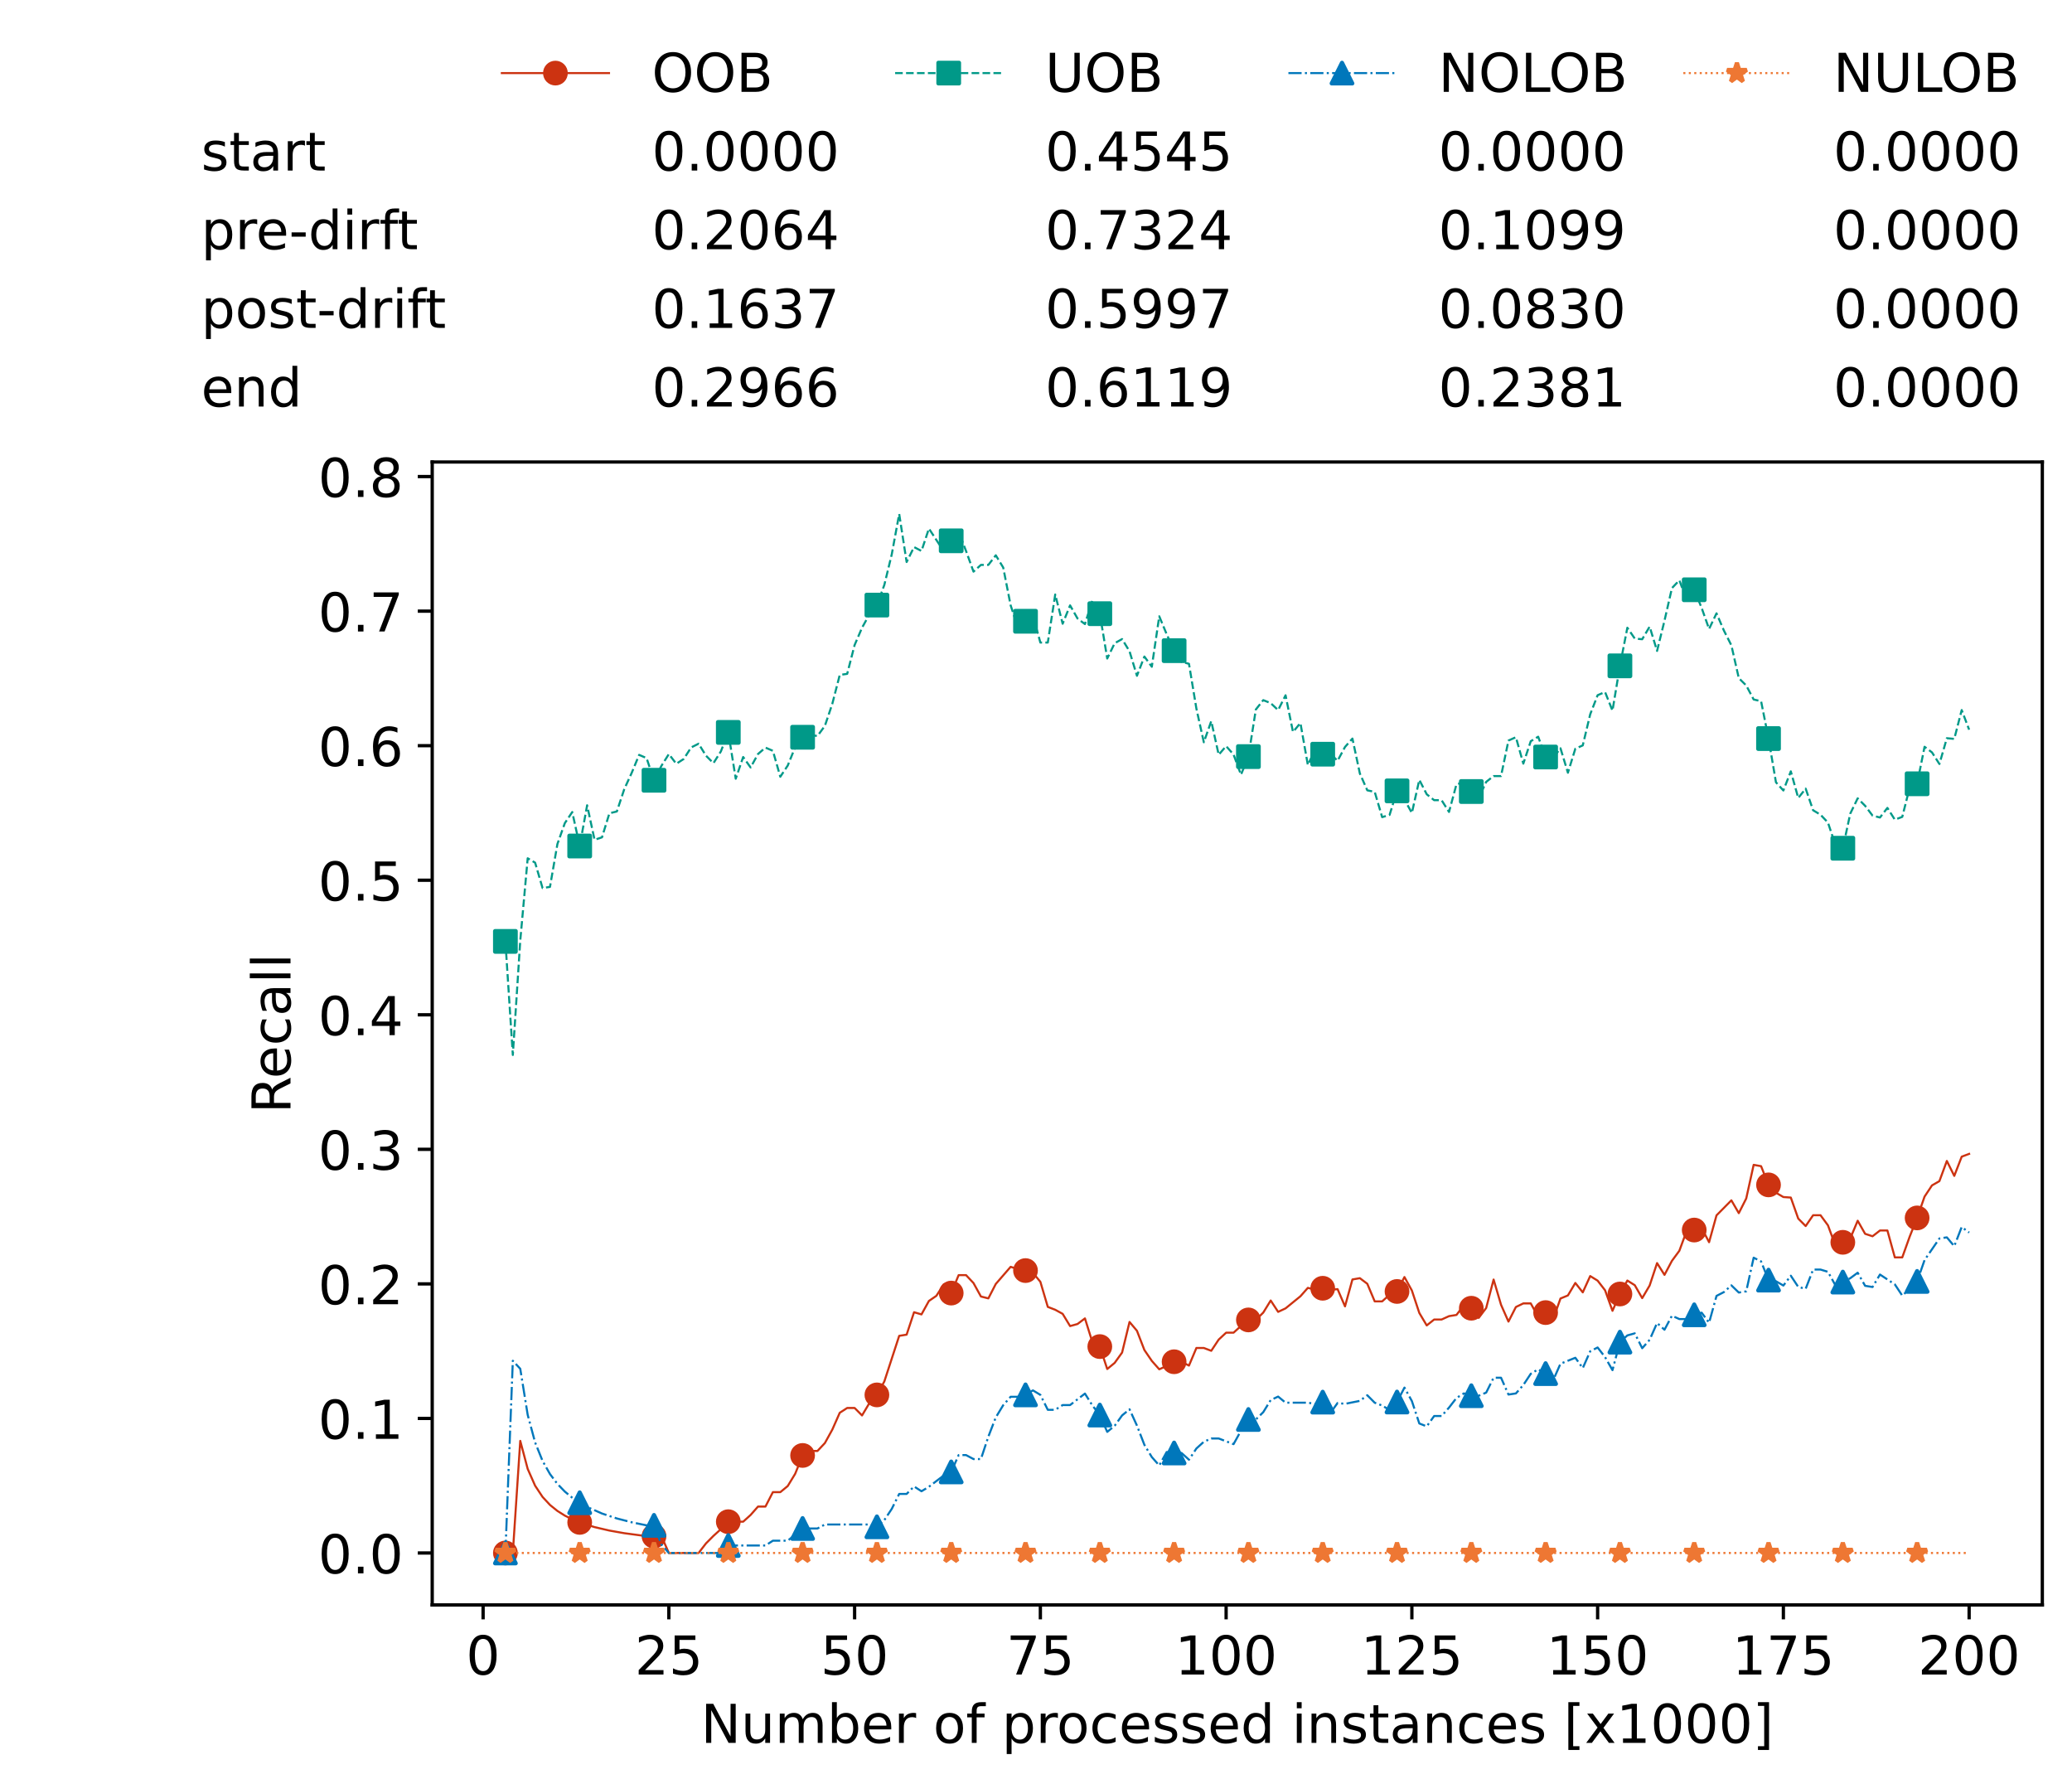 <?xml version="1.0" encoding="utf-8" standalone="no"?>
<!DOCTYPE svg PUBLIC "-//W3C//DTD SVG 1.1//EN"
  "http://www.w3.org/Graphics/SVG/1.1/DTD/svg11.dtd">
<!-- Created with matplotlib (https://matplotlib.org/) -->
<svg height="432.615pt" version="1.1" viewBox="0 0 502.65 432.615" width="502.65pt" xmlns="http://www.w3.org/2000/svg" xmlns:xlink="http://www.w3.org/1999/xlink">
 <defs>
  <style type="text/css">*{stroke-linecap:butt;stroke-linejoin:round;}</style>
 </defs>
 <g id="figure_1">
  <g id="patch_1">
   <path d="M 0 432.615 
L 502.65 432.615 
L 502.65 0 
L 0 0 
z
" style="fill:#ffffff;"/>
  </g>
  <g id="axes_1">
   <g id="patch_2">
    <path d="M 104.85 389.252 
L 495.45 389.252 
L 495.45 112.052 
L 104.85 112.052 
z
" style="fill:#ffffff;"/>
   </g>
   <g id="matplotlib.axis_1">
    <g id="xtick_1">
     <g id="line2d_1">
      <defs>
       <path d="M 0 0 
L 0 3.5 
" id="mde8dbf7850" style="stroke:#000000;stroke-width:0.8;"/>
      </defs>
      <g>
       <use style="stroke:#000000;stroke-width:0.8;" x="117.197" xlink:href="#mde8dbf7850" y="389.252"/>
      </g>
     </g>
     <g id="text_1">
      <!-- 0 -->
      <g transform="translate(113.061 406.13)scale(0.13 -0.13)">
       <defs>
        <path d="M 31.781 66.406 
Q 24.172 66.406 20.328 58.906 
Q 16.5 51.422 16.5 36.375 
Q 16.5 21.391 20.328 13.891 
Q 24.172 6.391 31.781 6.391 
Q 39.453 6.391 43.281 13.891 
Q 47.125 21.391 47.125 36.375 
Q 47.125 51.422 43.281 58.906 
Q 39.453 66.406 31.781 66.406 
z
M 31.781 74.219 
Q 44.047 74.219 50.516 64.516 
Q 56.984 54.828 56.984 36.375 
Q 56.984 17.969 50.516 8.266 
Q 44.047 -1.422 31.781 -1.422 
Q 19.531 -1.422 13.062 8.266 
Q 6.594 17.969 6.594 36.375 
Q 6.594 54.828 13.062 64.516 
Q 19.531 74.219 31.781 74.219 
z
" id="DejaVuSans-48"/>
       </defs>
       <use xlink:href="#DejaVuSans-48"/>
      </g>
     </g>
    </g>
    <g id="xtick_2">
     <g id="line2d_2">
      <g>
       <use style="stroke:#000000;stroke-width:0.8;" x="162.259" xlink:href="#mde8dbf7850" y="389.252"/>
      </g>
     </g>
     <g id="text_2">
      <!-- 25 -->
      <g transform="translate(153.988 406.13)scale(0.13 -0.13)">
       <defs>
        <path d="M 19.188 8.297 
L 53.609 8.297 
L 53.609 0 
L 7.328 0 
L 7.328 8.297 
Q 12.938 14.109 22.625 23.891 
Q 32.328 33.688 34.812 36.531 
Q 39.547 41.844 41.422 45.531 
Q 43.312 49.219 43.312 52.781 
Q 43.312 58.594 39.234 62.25 
Q 35.156 65.922 28.609 65.922 
Q 23.969 65.922 18.812 64.312 
Q 13.672 62.703 7.812 59.422 
L 7.812 69.391 
Q 13.766 71.781 18.938 73 
Q 24.125 74.219 28.422 74.219 
Q 39.75 74.219 46.484 68.547 
Q 53.219 62.891 53.219 53.422 
Q 53.219 48.922 51.531 44.891 
Q 49.859 40.875 45.406 35.406 
Q 44.188 33.984 37.641 27.219 
Q 31.109 20.453 19.188 8.297 
z
" id="DejaVuSans-50"/>
        <path d="M 10.797 72.906 
L 49.516 72.906 
L 49.516 64.594 
L 19.828 64.594 
L 19.828 46.734 
Q 21.969 47.469 24.109 47.828 
Q 26.266 48.188 28.422 48.188 
Q 40.625 48.188 47.75 41.5 
Q 54.891 34.812 54.891 23.391 
Q 54.891 11.625 47.562 5.094 
Q 40.234 -1.422 26.906 -1.422 
Q 22.312 -1.422 17.547 -0.641 
Q 12.797 0.141 7.719 1.703 
L 7.719 11.625 
Q 12.109 9.234 16.797 8.062 
Q 21.484 6.891 26.703 6.891 
Q 35.156 6.891 40.078 11.328 
Q 45.016 15.766 45.016 23.391 
Q 45.016 31 40.078 35.438 
Q 35.156 39.891 26.703 39.891 
Q 22.75 39.891 18.812 39.016 
Q 14.891 38.141 10.797 36.281 
z
" id="DejaVuSans-53"/>
       </defs>
       <use xlink:href="#DejaVuSans-50"/>
       <use x="63.623" xlink:href="#DejaVuSans-53"/>
      </g>
     </g>
    </g>
    <g id="xtick_3">
     <g id="line2d_3">
      <g>
       <use style="stroke:#000000;stroke-width:0.8;" x="207.322" xlink:href="#mde8dbf7850" y="389.252"/>
      </g>
     </g>
     <g id="text_3">
      <!-- 50 -->
      <g transform="translate(199.05 406.13)scale(0.13 -0.13)">
       <use xlink:href="#DejaVuSans-53"/>
       <use x="63.623" xlink:href="#DejaVuSans-48"/>
      </g>
     </g>
    </g>
    <g id="xtick_4">
     <g id="line2d_4">
      <g>
       <use style="stroke:#000000;stroke-width:0.8;" x="252.384" xlink:href="#mde8dbf7850" y="389.252"/>
      </g>
     </g>
     <g id="text_4">
      <!-- 75 -->
      <g transform="translate(244.113 406.13)scale(0.13 -0.13)">
       <defs>
        <path d="M 8.203 72.906 
L 55.078 72.906 
L 55.078 68.703 
L 28.609 0 
L 18.312 0 
L 43.219 64.594 
L 8.203 64.594 
z
" id="DejaVuSans-55"/>
       </defs>
       <use xlink:href="#DejaVuSans-55"/>
       <use x="63.623" xlink:href="#DejaVuSans-53"/>
      </g>
     </g>
    </g>
    <g id="xtick_5">
     <g id="line2d_5">
      <g>
       <use style="stroke:#000000;stroke-width:0.8;" x="297.446" xlink:href="#mde8dbf7850" y="389.252"/>
      </g>
     </g>
     <g id="text_5">
      <!-- 100 -->
      <g transform="translate(285.039 406.13)scale(0.13 -0.13)">
       <defs>
        <path d="M 12.406 8.297 
L 28.516 8.297 
L 28.516 63.922 
L 10.984 60.406 
L 10.984 69.391 
L 28.422 72.906 
L 38.281 72.906 
L 38.281 8.297 
L 54.391 8.297 
L 54.391 0 
L 12.406 0 
z
" id="DejaVuSans-49"/>
       </defs>
       <use xlink:href="#DejaVuSans-49"/>
       <use x="63.623" xlink:href="#DejaVuSans-48"/>
       <use x="127.246" xlink:href="#DejaVuSans-48"/>
      </g>
     </g>
    </g>
    <g id="xtick_6">
     <g id="line2d_6">
      <g>
       <use style="stroke:#000000;stroke-width:0.8;" x="342.509" xlink:href="#mde8dbf7850" y="389.252"/>
      </g>
     </g>
     <g id="text_6">
      <!-- 125 -->
      <g transform="translate(330.102 406.13)scale(0.13 -0.13)">
       <use xlink:href="#DejaVuSans-49"/>
       <use x="63.623" xlink:href="#DejaVuSans-50"/>
       <use x="127.246" xlink:href="#DejaVuSans-53"/>
      </g>
     </g>
    </g>
    <g id="xtick_7">
     <g id="line2d_7">
      <g>
       <use style="stroke:#000000;stroke-width:0.8;" x="387.571" xlink:href="#mde8dbf7850" y="389.252"/>
      </g>
     </g>
     <g id="text_7">
      <!-- 150 -->
      <g transform="translate(375.164 406.13)scale(0.13 -0.13)">
       <use xlink:href="#DejaVuSans-49"/>
       <use x="63.623" xlink:href="#DejaVuSans-53"/>
       <use x="127.246" xlink:href="#DejaVuSans-48"/>
      </g>
     </g>
    </g>
    <g id="xtick_8">
     <g id="line2d_8">
      <g>
       <use style="stroke:#000000;stroke-width:0.8;" x="432.633" xlink:href="#mde8dbf7850" y="389.252"/>
      </g>
     </g>
     <g id="text_8">
      <!-- 175 -->
      <g transform="translate(420.226 406.13)scale(0.13 -0.13)">
       <use xlink:href="#DejaVuSans-49"/>
       <use x="63.623" xlink:href="#DejaVuSans-55"/>
       <use x="127.246" xlink:href="#DejaVuSans-53"/>
      </g>
     </g>
    </g>
    <g id="xtick_9">
     <g id="line2d_9">
      <g>
       <use style="stroke:#000000;stroke-width:0.8;" x="477.695" xlink:href="#mde8dbf7850" y="389.252"/>
      </g>
     </g>
     <g id="text_9">
      <!-- 200 -->
      <g transform="translate(465.289 406.13)scale(0.13 -0.13)">
       <use xlink:href="#DejaVuSans-50"/>
       <use x="63.623" xlink:href="#DejaVuSans-48"/>
       <use x="127.246" xlink:href="#DejaVuSans-48"/>
      </g>
     </g>
    </g>
    <g id="text_10">
     <!-- Number of processed instances [x1000] -->
     <g transform="translate(170.025 422.711)scale(0.13 -0.13)">
      <defs>
       <path d="M 9.812 72.906 
L 23.094 72.906 
L 55.422 11.922 
L 55.422 72.906 
L 64.984 72.906 
L 64.984 0 
L 51.703 0 
L 19.391 60.984 
L 19.391 0 
L 9.812 0 
z
" id="DejaVuSans-78"/>
       <path d="M 8.5 21.578 
L 8.5 54.688 
L 17.484 54.688 
L 17.484 21.922 
Q 17.484 14.156 20.5 10.266 
Q 23.531 6.391 29.594 6.391 
Q 36.859 6.391 41.078 11.031 
Q 45.312 15.672 45.312 23.688 
L 45.312 54.688 
L 54.297 54.688 
L 54.297 0 
L 45.312 0 
L 45.312 8.406 
Q 42.047 3.422 37.719 1 
Q 33.406 -1.422 27.688 -1.422 
Q 18.266 -1.422 13.375 4.438 
Q 8.5 10.297 8.5 21.578 
z
M 31.109 56 
z
" id="DejaVuSans-117"/>
       <path d="M 52 44.188 
Q 55.375 50.25 60.062 53.125 
Q 64.75 56 71.094 56 
Q 79.641 56 84.281 50.016 
Q 88.922 44.047 88.922 33.016 
L 88.922 0 
L 79.891 0 
L 79.891 32.719 
Q 79.891 40.578 77.094 44.375 
Q 74.312 48.188 68.609 48.188 
Q 61.625 48.188 57.562 43.547 
Q 53.516 38.922 53.516 30.906 
L 53.516 0 
L 44.484 0 
L 44.484 32.719 
Q 44.484 40.625 41.703 44.406 
Q 38.922 48.188 33.109 48.188 
Q 26.219 48.188 22.156 43.531 
Q 18.109 38.875 18.109 30.906 
L 18.109 0 
L 9.078 0 
L 9.078 54.688 
L 18.109 54.688 
L 18.109 46.188 
Q 21.188 51.219 25.484 53.609 
Q 29.781 56 35.688 56 
Q 41.656 56 45.828 52.969 
Q 50 49.953 52 44.188 
z
" id="DejaVuSans-109"/>
       <path d="M 48.688 27.297 
Q 48.688 37.203 44.609 42.844 
Q 40.531 48.484 33.406 48.484 
Q 26.266 48.484 22.188 42.844 
Q 18.109 37.203 18.109 27.297 
Q 18.109 17.391 22.188 11.75 
Q 26.266 6.109 33.406 6.109 
Q 40.531 6.109 44.609 11.75 
Q 48.688 17.391 48.688 27.297 
z
M 18.109 46.391 
Q 20.953 51.266 25.266 53.625 
Q 29.594 56 35.594 56 
Q 45.562 56 51.781 48.094 
Q 58.016 40.188 58.016 27.297 
Q 58.016 14.406 51.781 6.484 
Q 45.562 -1.422 35.594 -1.422 
Q 29.594 -1.422 25.266 0.953 
Q 20.953 3.328 18.109 8.203 
L 18.109 0 
L 9.078 0 
L 9.078 75.984 
L 18.109 75.984 
z
" id="DejaVuSans-98"/>
       <path d="M 56.203 29.594 
L 56.203 25.203 
L 14.891 25.203 
Q 15.484 15.922 20.484 11.062 
Q 25.484 6.203 34.422 6.203 
Q 39.594 6.203 44.453 7.469 
Q 49.312 8.734 54.109 11.281 
L 54.109 2.781 
Q 49.266 0.734 44.188 -0.344 
Q 39.109 -1.422 33.891 -1.422 
Q 20.797 -1.422 13.156 6.188 
Q 5.516 13.812 5.516 26.812 
Q 5.516 40.234 12.766 48.109 
Q 20.016 56 32.328 56 
Q 43.359 56 49.781 48.891 
Q 56.203 41.797 56.203 29.594 
z
M 47.219 32.234 
Q 47.125 39.594 43.094 43.984 
Q 39.062 48.391 32.422 48.391 
Q 24.906 48.391 20.391 44.141 
Q 15.875 39.891 15.188 32.172 
z
" id="DejaVuSans-101"/>
       <path d="M 41.109 46.297 
Q 39.594 47.172 37.812 47.578 
Q 36.031 48 33.891 48 
Q 26.266 48 22.188 43.047 
Q 18.109 38.094 18.109 28.812 
L 18.109 0 
L 9.078 0 
L 9.078 54.688 
L 18.109 54.688 
L 18.109 46.188 
Q 20.953 51.172 25.484 53.578 
Q 30.031 56 36.531 56 
Q 37.453 56 38.578 55.875 
Q 39.703 55.766 41.062 55.516 
z
" id="DejaVuSans-114"/>
       <path id="DejaVuSans-32"/>
       <path d="M 30.609 48.391 
Q 23.391 48.391 19.188 42.75 
Q 14.984 37.109 14.984 27.297 
Q 14.984 17.484 19.156 11.844 
Q 23.344 6.203 30.609 6.203 
Q 37.797 6.203 41.984 11.859 
Q 46.188 17.531 46.188 27.297 
Q 46.188 37.016 41.984 42.703 
Q 37.797 48.391 30.609 48.391 
z
M 30.609 56 
Q 42.328 56 49.016 48.375 
Q 55.719 40.766 55.719 27.297 
Q 55.719 13.875 49.016 6.219 
Q 42.328 -1.422 30.609 -1.422 
Q 18.844 -1.422 12.172 6.219 
Q 5.516 13.875 5.516 27.297 
Q 5.516 40.766 12.172 48.375 
Q 18.844 56 30.609 56 
z
" id="DejaVuSans-111"/>
       <path d="M 37.109 75.984 
L 37.109 68.5 
L 28.516 68.5 
Q 23.688 68.5 21.797 66.547 
Q 19.922 64.594 19.922 59.516 
L 19.922 54.688 
L 34.719 54.688 
L 34.719 47.703 
L 19.922 47.703 
L 19.922 0 
L 10.891 0 
L 10.891 47.703 
L 2.297 47.703 
L 2.297 54.688 
L 10.891 54.688 
L 10.891 58.5 
Q 10.891 67.625 15.141 71.797 
Q 19.391 75.984 28.609 75.984 
z
" id="DejaVuSans-102"/>
       <path d="M 18.109 8.203 
L 18.109 -20.797 
L 9.078 -20.797 
L 9.078 54.688 
L 18.109 54.688 
L 18.109 46.391 
Q 20.953 51.266 25.266 53.625 
Q 29.594 56 35.594 56 
Q 45.562 56 51.781 48.094 
Q 58.016 40.188 58.016 27.297 
Q 58.016 14.406 51.781 6.484 
Q 45.562 -1.422 35.594 -1.422 
Q 29.594 -1.422 25.266 0.953 
Q 20.953 3.328 18.109 8.203 
z
M 48.688 27.297 
Q 48.688 37.203 44.609 42.844 
Q 40.531 48.484 33.406 48.484 
Q 26.266 48.484 22.188 42.844 
Q 18.109 37.203 18.109 27.297 
Q 18.109 17.391 22.188 11.75 
Q 26.266 6.109 33.406 6.109 
Q 40.531 6.109 44.609 11.75 
Q 48.688 17.391 48.688 27.297 
z
" id="DejaVuSans-112"/>
       <path d="M 48.781 52.594 
L 48.781 44.188 
Q 44.969 46.297 41.141 47.344 
Q 37.312 48.391 33.406 48.391 
Q 24.656 48.391 19.812 42.844 
Q 14.984 37.312 14.984 27.297 
Q 14.984 17.281 19.812 11.734 
Q 24.656 6.203 33.406 6.203 
Q 37.312 6.203 41.141 7.25 
Q 44.969 8.297 48.781 10.406 
L 48.781 2.094 
Q 45.016 0.344 40.984 -0.531 
Q 36.969 -1.422 32.422 -1.422 
Q 20.062 -1.422 12.781 6.344 
Q 5.516 14.109 5.516 27.297 
Q 5.516 40.672 12.859 48.328 
Q 20.219 56 33.016 56 
Q 37.156 56 41.109 55.141 
Q 45.062 54.297 48.781 52.594 
z
" id="DejaVuSans-99"/>
       <path d="M 44.281 53.078 
L 44.281 44.578 
Q 40.484 46.531 36.375 47.5 
Q 32.281 48.484 27.875 48.484 
Q 21.188 48.484 17.844 46.438 
Q 14.5 44.391 14.5 40.281 
Q 14.5 37.156 16.891 35.375 
Q 19.281 33.594 26.516 31.984 
L 29.594 31.297 
Q 39.156 29.25 43.188 25.516 
Q 47.219 21.781 47.219 15.094 
Q 47.219 7.469 41.188 3.016 
Q 35.156 -1.422 24.609 -1.422 
Q 20.219 -1.422 15.453 -0.562 
Q 10.688 0.297 5.422 2 
L 5.422 11.281 
Q 10.406 8.688 15.234 7.391 
Q 20.062 6.109 24.812 6.109 
Q 31.156 6.109 34.562 8.281 
Q 37.984 10.453 37.984 14.406 
Q 37.984 18.062 35.516 20.016 
Q 33.062 21.969 24.703 23.781 
L 21.578 24.516 
Q 13.234 26.266 9.516 29.906 
Q 5.812 33.547 5.812 39.891 
Q 5.812 47.609 11.281 51.797 
Q 16.75 56 26.812 56 
Q 31.781 56 36.172 55.266 
Q 40.578 54.547 44.281 53.078 
z
" id="DejaVuSans-115"/>
       <path d="M 45.406 46.391 
L 45.406 75.984 
L 54.391 75.984 
L 54.391 0 
L 45.406 0 
L 45.406 8.203 
Q 42.578 3.328 38.25 0.953 
Q 33.938 -1.422 27.875 -1.422 
Q 17.969 -1.422 11.734 6.484 
Q 5.516 14.406 5.516 27.297 
Q 5.516 40.188 11.734 48.094 
Q 17.969 56 27.875 56 
Q 33.938 56 38.25 53.625 
Q 42.578 51.266 45.406 46.391 
z
M 14.797 27.297 
Q 14.797 17.391 18.875 11.75 
Q 22.953 6.109 30.078 6.109 
Q 37.203 6.109 41.297 11.75 
Q 45.406 17.391 45.406 27.297 
Q 45.406 37.203 41.297 42.844 
Q 37.203 48.484 30.078 48.484 
Q 22.953 48.484 18.875 42.844 
Q 14.797 37.203 14.797 27.297 
z
" id="DejaVuSans-100"/>
       <path d="M 9.422 54.688 
L 18.406 54.688 
L 18.406 0 
L 9.422 0 
z
M 9.422 75.984 
L 18.406 75.984 
L 18.406 64.594 
L 9.422 64.594 
z
" id="DejaVuSans-105"/>
       <path d="M 54.891 33.016 
L 54.891 0 
L 45.906 0 
L 45.906 32.719 
Q 45.906 40.484 42.875 44.328 
Q 39.844 48.188 33.797 48.188 
Q 26.516 48.188 22.312 43.547 
Q 18.109 38.922 18.109 30.906 
L 18.109 0 
L 9.078 0 
L 9.078 54.688 
L 18.109 54.688 
L 18.109 46.188 
Q 21.344 51.125 25.703 53.562 
Q 30.078 56 35.797 56 
Q 45.219 56 50.047 50.172 
Q 54.891 44.344 54.891 33.016 
z
" id="DejaVuSans-110"/>
       <path d="M 18.312 70.219 
L 18.312 54.688 
L 36.812 54.688 
L 36.812 47.703 
L 18.312 47.703 
L 18.312 18.016 
Q 18.312 11.328 20.141 9.422 
Q 21.969 7.516 27.594 7.516 
L 36.812 7.516 
L 36.812 0 
L 27.594 0 
Q 17.188 0 13.234 3.875 
Q 9.281 7.766 9.281 18.016 
L 9.281 47.703 
L 2.688 47.703 
L 2.688 54.688 
L 9.281 54.688 
L 9.281 70.219 
z
" id="DejaVuSans-116"/>
       <path d="M 34.281 27.484 
Q 23.391 27.484 19.188 25 
Q 14.984 22.516 14.984 16.5 
Q 14.984 11.719 18.141 8.906 
Q 21.297 6.109 26.703 6.109 
Q 34.188 6.109 38.703 11.406 
Q 43.219 16.703 43.219 25.484 
L 43.219 27.484 
z
M 52.203 31.203 
L 52.203 0 
L 43.219 0 
L 43.219 8.297 
Q 40.141 3.328 35.547 0.953 
Q 30.953 -1.422 24.312 -1.422 
Q 15.922 -1.422 10.953 3.297 
Q 6 8.016 6 15.922 
Q 6 25.141 12.172 29.828 
Q 18.359 34.516 30.609 34.516 
L 43.219 34.516 
L 43.219 35.406 
Q 43.219 41.609 39.141 45 
Q 35.062 48.391 27.688 48.391 
Q 23 48.391 18.547 47.266 
Q 14.109 46.141 10.016 43.891 
L 10.016 52.203 
Q 14.938 54.109 19.578 55.047 
Q 24.219 56 28.609 56 
Q 40.484 56 46.344 49.844 
Q 52.203 43.703 52.203 31.203 
z
" id="DejaVuSans-97"/>
       <path d="M 8.594 75.984 
L 29.297 75.984 
L 29.297 69 
L 17.578 69 
L 17.578 -6.203 
L 29.297 -6.203 
L 29.297 -13.188 
L 8.594 -13.188 
z
" id="DejaVuSans-91"/>
       <path d="M 54.891 54.688 
L 35.109 28.078 
L 55.906 0 
L 45.312 0 
L 29.391 21.484 
L 13.484 0 
L 2.875 0 
L 24.125 28.609 
L 4.688 54.688 
L 15.281 54.688 
L 29.781 35.203 
L 44.281 54.688 
z
" id="DejaVuSans-120"/>
       <path d="M 30.422 75.984 
L 30.422 -13.188 
L 9.719 -13.188 
L 9.719 -6.203 
L 21.391 -6.203 
L 21.391 69 
L 9.719 69 
L 9.719 75.984 
z
" id="DejaVuSans-93"/>
      </defs>
      <use xlink:href="#DejaVuSans-78"/>
      <use x="74.805" xlink:href="#DejaVuSans-117"/>
      <use x="138.184" xlink:href="#DejaVuSans-109"/>
      <use x="235.596" xlink:href="#DejaVuSans-98"/>
      <use x="299.072" xlink:href="#DejaVuSans-101"/>
      <use x="360.596" xlink:href="#DejaVuSans-114"/>
      <use x="401.709" xlink:href="#DejaVuSans-32"/>
      <use x="433.496" xlink:href="#DejaVuSans-111"/>
      <use x="494.678" xlink:href="#DejaVuSans-102"/>
      <use x="529.883" xlink:href="#DejaVuSans-32"/>
      <use x="561.67" xlink:href="#DejaVuSans-112"/>
      <use x="625.146" xlink:href="#DejaVuSans-114"/>
      <use x="664.01" xlink:href="#DejaVuSans-111"/>
      <use x="725.191" xlink:href="#DejaVuSans-99"/>
      <use x="780.172" xlink:href="#DejaVuSans-101"/>
      <use x="841.695" xlink:href="#DejaVuSans-115"/>
      <use x="893.795" xlink:href="#DejaVuSans-115"/>
      <use x="945.895" xlink:href="#DejaVuSans-101"/>
      <use x="1007.418" xlink:href="#DejaVuSans-100"/>
      <use x="1070.895" xlink:href="#DejaVuSans-32"/>
      <use x="1102.682" xlink:href="#DejaVuSans-105"/>
      <use x="1130.465" xlink:href="#DejaVuSans-110"/>
      <use x="1193.844" xlink:href="#DejaVuSans-115"/>
      <use x="1245.943" xlink:href="#DejaVuSans-116"/>
      <use x="1285.152" xlink:href="#DejaVuSans-97"/>
      <use x="1346.432" xlink:href="#DejaVuSans-110"/>
      <use x="1409.811" xlink:href="#DejaVuSans-99"/>
      <use x="1464.791" xlink:href="#DejaVuSans-101"/>
      <use x="1526.314" xlink:href="#DejaVuSans-115"/>
      <use x="1578.414" xlink:href="#DejaVuSans-32"/>
      <use x="1610.201" xlink:href="#DejaVuSans-91"/>
      <use x="1649.215" xlink:href="#DejaVuSans-120"/>
      <use x="1708.395" xlink:href="#DejaVuSans-49"/>
      <use x="1772.018" xlink:href="#DejaVuSans-48"/>
      <use x="1835.641" xlink:href="#DejaVuSans-48"/>
      <use x="1899.264" xlink:href="#DejaVuSans-48"/>
      <use x="1962.887" xlink:href="#DejaVuSans-93"/>
     </g>
    </g>
   </g>
   <g id="matplotlib.axis_2">
    <g id="ytick_1">
     <g id="line2d_10">
      <defs>
       <path d="M 0 0 
L -3.5 0 
" id="me8757ee27a" style="stroke:#000000;stroke-width:0.8;"/>
      </defs>
      <g>
       <use style="stroke:#000000;stroke-width:0.8;" x="104.85" xlink:href="#me8757ee27a" y="376.652"/>
      </g>
     </g>
     <g id="text_11">
      <!-- 0.0 -->
      <g transform="translate(77.176 381.591)scale(0.13 -0.13)">
       <defs>
        <path d="M 10.688 12.406 
L 21 12.406 
L 21 0 
L 10.688 0 
z
" id="DejaVuSans-46"/>
       </defs>
       <use xlink:href="#DejaVuSans-48"/>
       <use x="63.623" xlink:href="#DejaVuSans-46"/>
       <use x="95.41" xlink:href="#DejaVuSans-48"/>
      </g>
     </g>
    </g>
    <g id="ytick_2">
     <g id="line2d_11">
      <g>
       <use style="stroke:#000000;stroke-width:0.8;" x="104.85" xlink:href="#me8757ee27a" y="344.019"/>
      </g>
     </g>
     <g id="text_12">
      <!-- 0.1 -->
      <g transform="translate(77.176 348.958)scale(0.13 -0.13)">
       <use xlink:href="#DejaVuSans-48"/>
       <use x="63.623" xlink:href="#DejaVuSans-46"/>
       <use x="95.41" xlink:href="#DejaVuSans-49"/>
      </g>
     </g>
    </g>
    <g id="ytick_3">
     <g id="line2d_12">
      <g>
       <use style="stroke:#000000;stroke-width:0.8;" x="104.85" xlink:href="#me8757ee27a" y="311.386"/>
      </g>
     </g>
     <g id="text_13">
      <!-- 0.2 -->
      <g transform="translate(77.176 316.325)scale(0.13 -0.13)">
       <use xlink:href="#DejaVuSans-48"/>
       <use x="63.623" xlink:href="#DejaVuSans-46"/>
       <use x="95.41" xlink:href="#DejaVuSans-50"/>
      </g>
     </g>
    </g>
    <g id="ytick_4">
     <g id="line2d_13">
      <g>
       <use style="stroke:#000000;stroke-width:0.8;" x="104.85" xlink:href="#me8757ee27a" y="278.753"/>
      </g>
     </g>
     <g id="text_14">
      <!-- 0.3 -->
      <g transform="translate(77.176 283.692)scale(0.13 -0.13)">
       <defs>
        <path d="M 40.578 39.312 
Q 47.656 37.797 51.625 33 
Q 55.609 28.219 55.609 21.188 
Q 55.609 10.406 48.188 4.484 
Q 40.766 -1.422 27.094 -1.422 
Q 22.516 -1.422 17.656 -0.516 
Q 12.797 0.391 7.625 2.203 
L 7.625 11.719 
Q 11.719 9.328 16.594 8.109 
Q 21.484 6.891 26.812 6.891 
Q 36.078 6.891 40.938 10.547 
Q 45.797 14.203 45.797 21.188 
Q 45.797 27.641 41.281 31.266 
Q 36.766 34.906 28.719 34.906 
L 20.219 34.906 
L 20.219 43.016 
L 29.109 43.016 
Q 36.375 43.016 40.234 45.922 
Q 44.094 48.828 44.094 54.297 
Q 44.094 59.906 40.109 62.906 
Q 36.141 65.922 28.719 65.922 
Q 24.656 65.922 20.016 65.031 
Q 15.375 64.156 9.812 62.312 
L 9.812 71.094 
Q 15.438 72.656 20.344 73.438 
Q 25.25 74.219 29.594 74.219 
Q 40.828 74.219 47.359 69.109 
Q 53.906 64.016 53.906 55.328 
Q 53.906 49.266 50.438 45.094 
Q 46.969 40.922 40.578 39.312 
z
" id="DejaVuSans-51"/>
       </defs>
       <use xlink:href="#DejaVuSans-48"/>
       <use x="63.623" xlink:href="#DejaVuSans-46"/>
       <use x="95.41" xlink:href="#DejaVuSans-51"/>
      </g>
     </g>
    </g>
    <g id="ytick_5">
     <g id="line2d_14">
      <g>
       <use style="stroke:#000000;stroke-width:0.8;" x="104.85" xlink:href="#me8757ee27a" y="246.12"/>
      </g>
     </g>
     <g id="text_15">
      <!-- 0.4 -->
      <g transform="translate(77.176 251.059)scale(0.13 -0.13)">
       <defs>
        <path d="M 37.797 64.312 
L 12.891 25.391 
L 37.797 25.391 
z
M 35.203 72.906 
L 47.609 72.906 
L 47.609 25.391 
L 58.016 25.391 
L 58.016 17.188 
L 47.609 17.188 
L 47.609 0 
L 37.797 0 
L 37.797 17.188 
L 4.891 17.188 
L 4.891 26.703 
z
" id="DejaVuSans-52"/>
       </defs>
       <use xlink:href="#DejaVuSans-48"/>
       <use x="63.623" xlink:href="#DejaVuSans-46"/>
       <use x="95.41" xlink:href="#DejaVuSans-52"/>
      </g>
     </g>
    </g>
    <g id="ytick_6">
     <g id="line2d_15">
      <g>
       <use style="stroke:#000000;stroke-width:0.8;" x="104.85" xlink:href="#me8757ee27a" y="213.486"/>
      </g>
     </g>
     <g id="text_16">
      <!-- 0.5 -->
      <g transform="translate(77.176 218.425)scale(0.13 -0.13)">
       <use xlink:href="#DejaVuSans-48"/>
       <use x="63.623" xlink:href="#DejaVuSans-46"/>
       <use x="95.41" xlink:href="#DejaVuSans-53"/>
      </g>
     </g>
    </g>
    <g id="ytick_7">
     <g id="line2d_16">
      <g>
       <use style="stroke:#000000;stroke-width:0.8;" x="104.85" xlink:href="#me8757ee27a" y="180.853"/>
      </g>
     </g>
     <g id="text_17">
      <!-- 0.6 -->
      <g transform="translate(77.176 185.792)scale(0.13 -0.13)">
       <defs>
        <path d="M 33.016 40.375 
Q 26.375 40.375 22.484 35.828 
Q 18.609 31.297 18.609 23.391 
Q 18.609 15.531 22.484 10.953 
Q 26.375 6.391 33.016 6.391 
Q 39.656 6.391 43.531 10.953 
Q 47.406 15.531 47.406 23.391 
Q 47.406 31.297 43.531 35.828 
Q 39.656 40.375 33.016 40.375 
z
M 52.594 71.297 
L 52.594 62.312 
Q 48.875 64.062 45.094 64.984 
Q 41.312 65.922 37.594 65.922 
Q 27.828 65.922 22.672 59.328 
Q 17.531 52.734 16.797 39.406 
Q 19.672 43.656 24.016 45.922 
Q 28.375 48.188 33.594 48.188 
Q 44.578 48.188 50.953 41.516 
Q 57.328 34.859 57.328 23.391 
Q 57.328 12.156 50.688 5.359 
Q 44.047 -1.422 33.016 -1.422 
Q 20.359 -1.422 13.672 8.266 
Q 6.984 17.969 6.984 36.375 
Q 6.984 53.656 15.188 63.938 
Q 23.391 74.219 37.203 74.219 
Q 40.922 74.219 44.703 73.484 
Q 48.484 72.75 52.594 71.297 
z
" id="DejaVuSans-54"/>
       </defs>
       <use xlink:href="#DejaVuSans-48"/>
       <use x="63.623" xlink:href="#DejaVuSans-46"/>
       <use x="95.41" xlink:href="#DejaVuSans-54"/>
      </g>
     </g>
    </g>
    <g id="ytick_8">
     <g id="line2d_17">
      <g>
       <use style="stroke:#000000;stroke-width:0.8;" x="104.85" xlink:href="#me8757ee27a" y="148.22"/>
      </g>
     </g>
     <g id="text_18">
      <!-- 0.7 -->
      <g transform="translate(77.176 153.159)scale(0.13 -0.13)">
       <use xlink:href="#DejaVuSans-48"/>
       <use x="63.623" xlink:href="#DejaVuSans-46"/>
       <use x="95.41" xlink:href="#DejaVuSans-55"/>
      </g>
     </g>
    </g>
    <g id="ytick_9">
     <g id="line2d_18">
      <g>
       <use style="stroke:#000000;stroke-width:0.8;" x="104.85" xlink:href="#me8757ee27a" y="115.587"/>
      </g>
     </g>
     <g id="text_19">
      <!-- 0.8 -->
      <g transform="translate(77.176 120.526)scale(0.13 -0.13)">
       <defs>
        <path d="M 31.781 34.625 
Q 24.75 34.625 20.719 30.859 
Q 16.703 27.094 16.703 20.516 
Q 16.703 13.922 20.719 10.156 
Q 24.75 6.391 31.781 6.391 
Q 38.812 6.391 42.859 10.172 
Q 46.922 13.969 46.922 20.516 
Q 46.922 27.094 42.891 30.859 
Q 38.875 34.625 31.781 34.625 
z
M 21.922 38.812 
Q 15.578 40.375 12.031 44.719 
Q 8.5 49.078 8.5 55.328 
Q 8.5 64.062 14.719 69.141 
Q 20.953 74.219 31.781 74.219 
Q 42.672 74.219 48.875 69.141 
Q 55.078 64.062 55.078 55.328 
Q 55.078 49.078 51.531 44.719 
Q 48 40.375 41.703 38.812 
Q 48.828 37.156 52.797 32.312 
Q 56.781 27.484 56.781 20.516 
Q 56.781 9.906 50.312 4.234 
Q 43.844 -1.422 31.781 -1.422 
Q 19.734 -1.422 13.25 4.234 
Q 6.781 9.906 6.781 20.516 
Q 6.781 27.484 10.781 32.312 
Q 14.797 37.156 21.922 38.812 
z
M 18.312 54.391 
Q 18.312 48.734 21.844 45.562 
Q 25.391 42.391 31.781 42.391 
Q 38.141 42.391 41.719 45.562 
Q 45.312 48.734 45.312 54.391 
Q 45.312 60.062 41.719 63.234 
Q 38.141 66.406 31.781 66.406 
Q 25.391 66.406 21.844 63.234 
Q 18.312 60.062 18.312 54.391 
z
" id="DejaVuSans-56"/>
       </defs>
       <use xlink:href="#DejaVuSans-48"/>
       <use x="63.623" xlink:href="#DejaVuSans-46"/>
       <use x="95.41" xlink:href="#DejaVuSans-56"/>
      </g>
     </g>
    </g>
    <g id="text_20">
     <!-- Recall -->
     <g transform="translate(70.472 270.044)rotate(-90)scale(0.13 -0.13)">
      <defs>
       <path d="M 44.391 34.188 
Q 47.562 33.109 50.562 29.594 
Q 53.562 26.078 56.594 19.922 
L 66.609 0 
L 56 0 
L 46.688 18.703 
Q 43.062 26.031 39.672 28.422 
Q 36.281 30.812 30.422 30.812 
L 19.672 30.812 
L 19.672 0 
L 9.812 0 
L 9.812 72.906 
L 32.078 72.906 
Q 44.578 72.906 50.734 67.672 
Q 56.891 62.453 56.891 51.906 
Q 56.891 45.016 53.688 40.469 
Q 50.484 35.938 44.391 34.188 
z
M 19.672 64.797 
L 19.672 38.922 
L 32.078 38.922 
Q 39.203 38.922 42.844 42.219 
Q 46.484 45.516 46.484 51.906 
Q 46.484 58.297 42.844 61.547 
Q 39.203 64.797 32.078 64.797 
z
" id="DejaVuSans-82"/>
       <path d="M 9.422 75.984 
L 18.406 75.984 
L 18.406 0 
L 9.422 0 
z
" id="DejaVuSans-108"/>
      </defs>
      <use xlink:href="#DejaVuSans-82"/>
      <use x="64.982" xlink:href="#DejaVuSans-101"/>
      <use x="126.506" xlink:href="#DejaVuSans-99"/>
      <use x="181.486" xlink:href="#DejaVuSans-97"/>
      <use x="242.766" xlink:href="#DejaVuSans-108"/>
      <use x="270.549" xlink:href="#DejaVuSans-108"/>
     </g>
    </g>
   </g>
   <g id="line2d_19"/>
   <g id="line2d_20"/>
   <g id="line2d_21"/>
   <g id="line2d_22"/>
   <g id="line2d_23"/>
   <g id="line2d_24">
    <path clip-path="url(#p8d894db3c4)" d="M 122.605 376.652 
L 124.407 376.652 
L 126.21 349.458 
L 128.012 356.256 
L 129.815 360.335 
L 131.617 363.055 
L 133.419 364.997 
L 135.222 366.454 
L 137.024 367.587 
L 138.827 368.494 
L 140.629 369.235 
L 144.234 370.376 
L 147.839 371.213 
L 151.444 371.853 
L 156.852 372.573 
L 160.457 372.573 
L 162.259 376.652 
L 169.469 376.652 
L 171.272 374.321 
L 173.074 372.508 
L 174.877 370.876 
L 176.679 369.063 
L 180.284 369.063 
L 182.087 367.432 
L 183.889 365.392 
L 185.692 365.392 
L 187.494 361.896 
L 189.297 361.896 
L 191.099 360.412 
L 192.902 357.446 
L 194.704 352.996 
L 196.507 351.908 
L 198.309 351.908 
L 200.112 349.988 
L 201.914 346.725 
L 203.717 342.646 
L 205.519 341.481 
L 207.322 341.481 
L 209.124 343.293 
L 210.927 340.263 
L 212.729 338.311 
L 214.532 335.048 
L 218.137 323.989 
L 219.939 323.697 
L 221.742 318.258 
L 223.544 318.788 
L 225.347 315.525 
L 227.149 314.289 
L 228.952 311.497 
L 230.754 313.616 
L 232.557 309.265 
L 234.359 309.265 
L 236.162 311.184 
L 237.964 314.447 
L 239.767 314.901 
L 241.569 311.404 
L 245.174 307.246 
L 246.976 307.828 
L 248.779 308.159 
L 250.581 308.703 
L 252.384 310.878 
L 254.186 316.964 
L 255.989 317.664 
L 257.791 318.653 
L 259.594 321.619 
L 261.396 321.117 
L 263.199 319.757 
L 265.001 325.516 
L 266.804 326.592 
L 268.606 332.031 
L 270.409 330.548 
L 272.211 328.037 
L 274.014 320.621 
L 275.816 322.763 
L 277.619 327.425 
L 279.421 330.062 
L 281.224 332.102 
L 283.026 331.286 
L 284.829 330.271 
L 286.631 330.271 
L 288.434 331.203 
L 290.236 326.93 
L 292.039 326.93 
L 293.841 327.615 
L 295.644 324.895 
L 297.446 323.222 
L 299.249 323.222 
L 301.051 321.59 
L 302.854 320.126 
L 304.656 320.126 
L 306.459 318.346 
L 308.261 315.417 
L 310.064 318.172 
L 311.866 317.324 
L 315.471 314.391 
L 317.274 312.351 
L 319.076 312.796 
L 320.879 312.447 
L 322.681 312.836 
L 324.484 312.656 
L 326.286 316.84 
L 328.089 310.313 
L 329.891 310 
L 331.694 311.359 
L 333.496 315.633 
L 335.299 315.633 
L 337.101 314.001 
L 338.904 313.224 
L 340.706 309.728 
L 342.509 312.991 
L 344.311 318.43 
L 346.114 321.46 
L 347.916 320.026 
L 349.719 320.026 
L 351.521 319.21 
L 353.324 318.918 
L 355.126 316.57 
L 356.928 317.29 
L 358.731 319.621 
L 360.533 317.236 
L 362.336 310.333 
L 364.138 316.451 
L 365.941 320.531 
L 367.743 316.995 
L 369.546 316.121 
L 371.348 316.121 
L 373.151 319.384 
L 374.953 318.349 
L 376.756 320.032 
L 378.558 314.933 
L 380.361 314.191 
L 382.163 311.161 
L 383.966 313.443 
L 385.768 309.488 
L 387.571 310.6 
L 389.373 312.931 
L 391.176 317.917 
L 392.978 313.838 
L 394.781 310.574 
L 396.583 311.704 
L 398.386 314.842 
L 400.188 311.782 
L 401.991 306.343 
L 403.793 309.199 
L 405.596 305.8 
L 407.398 303.352 
L 409.201 298.457 
L 411.003 298.328 
L 412.806 297.81 
L 414.608 301.277 
L 416.411 294.767 
L 420.016 291.122 
L 421.818 294.23 
L 423.621 290.67 
L 425.423 282.512 
L 427.226 282.841 
L 429.028 287.374 
L 430.831 289.277 
L 432.633 290.323 
L 434.436 290.449 
L 436.238 295.548 
L 438.041 297.361 
L 439.843 294.738 
L 441.646 294.738 
L 443.448 297.186 
L 445.251 302.081 
L 447.053 301.304 
L 448.856 300.371 
L 450.658 296.07 
L 452.461 299.242 
L 454.263 299.836 
L 456.066 298.437 
L 457.868 298.437 
L 459.671 304.964 
L 461.473 304.964 
L 463.276 299.921 
L 465.078 295.388 
L 466.881 290.221 
L 468.683 287.502 
L 470.485 286.464 
L 472.288 281.569 
L 474.09 285.194 
L 475.893 280.533 
L 477.695 279.853 
L 477.695 279.853 
" style="fill:none;stroke:#cc3311;stroke-linecap:square;stroke-width:0.5;"/>
    <defs>
     <path d="M 0 2.5 
C 0.663 2.5 1.299 2.237 1.768 1.768 
C 2.237 1.299 2.5 0.663 2.5 0 
C 2.5 -0.663 2.237 -1.299 1.768 -1.768 
C 1.299 -2.237 0.663 -2.5 0 -2.5 
C -0.663 -2.5 -1.299 -2.237 -1.768 -1.768 
C -2.237 -1.299 -2.5 -0.663 -2.5 0 
C -2.5 0.663 -2.237 1.299 -1.768 1.768 
C -1.299 2.237 -0.663 2.5 0 2.5 
z
" id="m80c4103453" style="stroke:#cc3311;"/>
    </defs>
    <g clip-path="url(#p8d894db3c4)">
     <use style="fill:#cc3311;stroke:#cc3311;" x="122.605" xlink:href="#m80c4103453" y="376.652"/>
     <use style="fill:#cc3311;stroke:#cc3311;" x="140.629" xlink:href="#m80c4103453" y="369.235"/>
     <use style="fill:#cc3311;stroke:#cc3311;" x="158.654" xlink:href="#m80c4103453" y="372.573"/>
     <use style="fill:#cc3311;stroke:#cc3311;" x="176.679" xlink:href="#m80c4103453" y="369.063"/>
     <use style="fill:#cc3311;stroke:#cc3311;" x="194.704" xlink:href="#m80c4103453" y="352.996"/>
     <use style="fill:#cc3311;stroke:#cc3311;" x="212.729" xlink:href="#m80c4103453" y="338.311"/>
     <use style="fill:#cc3311;stroke:#cc3311;" x="230.754" xlink:href="#m80c4103453" y="313.616"/>
     <use style="fill:#cc3311;stroke:#cc3311;" x="248.779" xlink:href="#m80c4103453" y="308.159"/>
     <use style="fill:#cc3311;stroke:#cc3311;" x="266.804" xlink:href="#m80c4103453" y="326.592"/>
     <use style="fill:#cc3311;stroke:#cc3311;" x="284.829" xlink:href="#m80c4103453" y="330.271"/>
     <use style="fill:#cc3311;stroke:#cc3311;" x="302.854" xlink:href="#m80c4103453" y="320.126"/>
     <use style="fill:#cc3311;stroke:#cc3311;" x="320.879" xlink:href="#m80c4103453" y="312.447"/>
     <use style="fill:#cc3311;stroke:#cc3311;" x="338.904" xlink:href="#m80c4103453" y="313.224"/>
     <use style="fill:#cc3311;stroke:#cc3311;" x="356.928" xlink:href="#m80c4103453" y="317.29"/>
     <use style="fill:#cc3311;stroke:#cc3311;" x="374.953" xlink:href="#m80c4103453" y="318.349"/>
     <use style="fill:#cc3311;stroke:#cc3311;" x="392.978" xlink:href="#m80c4103453" y="313.838"/>
     <use style="fill:#cc3311;stroke:#cc3311;" x="411.003" xlink:href="#m80c4103453" y="298.328"/>
     <use style="fill:#cc3311;stroke:#cc3311;" x="429.028" xlink:href="#m80c4103453" y="287.374"/>
     <use style="fill:#cc3311;stroke:#cc3311;" x="447.053" xlink:href="#m80c4103453" y="301.304"/>
     <use style="fill:#cc3311;stroke:#cc3311;" x="465.078" xlink:href="#m80c4103453" y="295.388"/>
    </g>
   </g>
   <g id="line2d_25"/>
   <g id="line2d_26"/>
   <g id="line2d_27"/>
   <g id="line2d_28"/>
   <g id="line2d_29">
    <path clip-path="url(#p8d894db3c4)" d="M 122.605 228.32 
L 124.407 255.867 
L 126.21 228.143 
L 128.012 208.162 
L 129.815 209.227 
L 131.617 215.376 
L 133.419 215.106 
L 135.222 204.706 
L 137.024 199.638 
L 138.827 196.944 
L 140.629 205.19 
L 142.432 195.306 
L 144.234 203.677 
L 146.037 203.083 
L 147.839 197.25 
L 149.642 196.808 
L 151.444 191.39 
L 153.247 187.438 
L 155.049 183.084 
L 156.852 183.862 
L 158.654 189.239 
L 160.457 185.743 
L 162.259 182.888 
L 164.062 185.245 
L 165.864 184.079 
L 167.667 181.282 
L 169.469 180.375 
L 171.272 183.289 
L 173.074 185.102 
L 174.877 182.247 
L 176.679 177.632 
L 178.482 188.872 
L 180.284 183.598 
L 182.087 186.136 
L 183.889 182.873 
L 185.692 181.319 
L 187.494 182.096 
L 189.297 188.389 
L 191.099 185.67 
L 192.902 181.22 
L 194.704 178.81 
L 196.507 178.266 
L 198.309 178.499 
L 200.112 176.046 
L 201.914 170.685 
L 203.717 163.692 
L 205.519 163.433 
L 207.322 156.44 
L 209.124 152.248 
L 210.927 148.985 
L 212.729 146.753 
L 214.532 141.858 
L 216.334 134.442 
L 218.137 124.652 
L 219.939 136.306 
L 221.742 132.681 
L 223.544 133.634 
L 225.347 128.195 
L 228.952 133.707 
L 230.754 131.164 
L 232.557 128.988 
L 234.359 133.65 
L 236.162 138.641 
L 237.964 137.01 
L 239.767 137.01 
L 241.569 134.679 
L 243.372 137.645 
L 245.174 146.823 
L 246.976 152.262 
L 248.779 150.677 
L 250.581 149.317 
L 252.384 155.844 
L 254.186 155.844 
L 255.989 144.189 
L 257.791 151.276 
L 259.594 146.826 
L 261.396 150.006 
L 263.199 151.365 
L 265.001 145.607 
L 266.804 148.834 
L 268.606 159.712 
L 270.409 156.003 
L 272.211 154.999 
L 274.014 157.966 
L 275.816 163.899 
L 277.619 159.237 
L 279.421 161.71 
L 281.224 149.472 
L 283.026 153.823 
L 284.829 157.805 
L 286.631 160.524 
L 288.434 160.99 
L 290.236 171.868 
L 292.039 180.026 
L 293.841 174.892 
L 295.644 183.05 
L 297.446 180.958 
L 299.249 182.998 
L 301.051 187.893 
L 302.854 183.5 
L 304.656 172.078 
L 306.459 169.804 
L 308.261 170.536 
L 310.064 172.231 
L 311.866 168.629 
L 313.669 177.529 
L 315.471 175.353 
L 317.274 185.551 
L 319.076 181.694 
L 320.879 182.916 
L 322.681 182.722 
L 324.484 184.515 
L 326.286 181.168 
L 328.089 179.128 
L 329.891 187.6 
L 331.694 191.679 
L 333.496 192.068 
L 335.299 198.187 
L 337.101 197.643 
L 338.904 191.815 
L 340.706 193.913 
L 342.509 197.177 
L 344.311 189.142 
L 346.114 192.638 
L 347.916 194.073 
L 349.719 194.073 
L 351.521 196.928 
L 353.324 190.227 
L 355.126 189.732 
L 356.928 191.972 
L 358.731 193.526 
L 360.533 189.635 
L 362.336 188.223 
L 364.138 188.223 
L 365.941 179.611 
L 367.743 178.796 
L 369.546 185.206 
L 371.348 179.767 
L 373.151 178.679 
L 374.953 183.6 
L 376.756 183.859 
L 378.558 181.479 
L 380.361 187.413 
L 382.163 181.585 
L 383.966 180.787 
L 385.768 173.246 
L 387.571 168.611 
L 389.373 167.834 
L 391.176 172.366 
L 392.978 161.489 
L 394.781 152.243 
L 396.583 154.878 
L 398.386 155.035 
L 400.188 151.976 
L 401.991 157.868 
L 403.793 150.526 
L 405.596 142.639 
L 407.398 140.736 
L 409.201 145.631 
L 411.003 143.041 
L 412.806 147.444 
L 414.608 152.542 
L 416.411 148.752 
L 418.213 152.947 
L 420.016 156.507 
L 421.818 164.471 
L 423.621 166.251 
L 425.423 169.651 
L 427.226 170.063 
L 429.028 179.128 
L 430.831 189.733 
L 432.633 191.721 
L 434.436 187.077 
L 436.238 193.535 
L 438.041 191.269 
L 439.843 196.514 
L 441.646 197.601 
L 443.448 199.505 
L 445.251 204.944 
L 447.053 205.721 
L 448.856 197.329 
L 450.658 193.621 
L 452.461 195.434 
L 454.263 197.807 
L 456.066 198.274 
L 457.868 195.943 
L 459.671 198.798 
L 461.473 198.118 
L 463.276 190.998 
L 465.078 190.092 
L 466.881 181.118 
L 468.683 182.477 
L 470.485 185.296 
L 472.288 179.041 
L 474.09 179.206 
L 475.893 172.213 
L 477.695 176.972 
L 477.695 176.972 
" style="fill:none;stroke:#009988;stroke-dasharray:1.85,0.8;stroke-dashoffset:0;stroke-width:0.5;"/>
    <defs>
     <path d="M -2.5 2.5 
L 2.5 2.5 
L 2.5 -2.5 
L -2.5 -2.5 
z
" id="macf4301859" style="stroke:#009988;stroke-linejoin:miter;"/>
    </defs>
    <g clip-path="url(#p8d894db3c4)">
     <use style="fill:#009988;stroke:#009988;stroke-linejoin:miter;" x="122.605" xlink:href="#macf4301859" y="228.32"/>
     <use style="fill:#009988;stroke:#009988;stroke-linejoin:miter;" x="140.629" xlink:href="#macf4301859" y="205.19"/>
     <use style="fill:#009988;stroke:#009988;stroke-linejoin:miter;" x="158.654" xlink:href="#macf4301859" y="189.239"/>
     <use style="fill:#009988;stroke:#009988;stroke-linejoin:miter;" x="176.679" xlink:href="#macf4301859" y="177.632"/>
     <use style="fill:#009988;stroke:#009988;stroke-linejoin:miter;" x="194.704" xlink:href="#macf4301859" y="178.81"/>
     <use style="fill:#009988;stroke:#009988;stroke-linejoin:miter;" x="212.729" xlink:href="#macf4301859" y="146.753"/>
     <use style="fill:#009988;stroke:#009988;stroke-linejoin:miter;" x="230.754" xlink:href="#macf4301859" y="131.164"/>
     <use style="fill:#009988;stroke:#009988;stroke-linejoin:miter;" x="248.779" xlink:href="#macf4301859" y="150.677"/>
     <use style="fill:#009988;stroke:#009988;stroke-linejoin:miter;" x="266.804" xlink:href="#macf4301859" y="148.834"/>
     <use style="fill:#009988;stroke:#009988;stroke-linejoin:miter;" x="284.829" xlink:href="#macf4301859" y="157.805"/>
     <use style="fill:#009988;stroke:#009988;stroke-linejoin:miter;" x="302.854" xlink:href="#macf4301859" y="183.5"/>
     <use style="fill:#009988;stroke:#009988;stroke-linejoin:miter;" x="320.879" xlink:href="#macf4301859" y="182.916"/>
     <use style="fill:#009988;stroke:#009988;stroke-linejoin:miter;" x="338.904" xlink:href="#macf4301859" y="191.815"/>
     <use style="fill:#009988;stroke:#009988;stroke-linejoin:miter;" x="356.928" xlink:href="#macf4301859" y="191.972"/>
     <use style="fill:#009988;stroke:#009988;stroke-linejoin:miter;" x="374.953" xlink:href="#macf4301859" y="183.6"/>
     <use style="fill:#009988;stroke:#009988;stroke-linejoin:miter;" x="392.978" xlink:href="#macf4301859" y="161.489"/>
     <use style="fill:#009988;stroke:#009988;stroke-linejoin:miter;" x="411.003" xlink:href="#macf4301859" y="143.041"/>
     <use style="fill:#009988;stroke:#009988;stroke-linejoin:miter;" x="429.028" xlink:href="#macf4301859" y="179.128"/>
     <use style="fill:#009988;stroke:#009988;stroke-linejoin:miter;" x="447.053" xlink:href="#macf4301859" y="205.721"/>
     <use style="fill:#009988;stroke:#009988;stroke-linejoin:miter;" x="465.078" xlink:href="#macf4301859" y="190.092"/>
    </g>
   </g>
   <g id="line2d_30"/>
   <g id="line2d_31"/>
   <g id="line2d_32"/>
   <g id="line2d_33"/>
   <g id="line2d_34">
    <path clip-path="url(#p8d894db3c4)" d="M 122.605 376.652 
L 124.407 330.033 
L 126.21 331.976 
L 128.012 343.145 
L 129.815 349.846 
L 131.617 354.314 
L 133.419 357.505 
L 135.222 359.898 
L 137.024 361.76 
L 138.827 363.249 
L 140.629 364.467 
L 142.432 365.483 
L 146.037 367.078 
L 149.642 368.275 
L 153.247 369.206 
L 156.852 369.95 
L 158.654 369.95 
L 160.457 374.612 
L 162.259 376.652 
L 174.877 376.652 
L 176.679 374.839 
L 185.692 374.839 
L 187.494 373.673 
L 191.099 373.673 
L 194.704 370.707 
L 198.309 370.707 
L 200.112 369.747 
L 210.927 369.747 
L 212.729 370.305 
L 214.532 368.673 
L 216.334 365.954 
L 218.137 362.328 
L 219.939 362.328 
L 221.742 360.515 
L 223.544 361.68 
L 225.347 360.593 
L 228.952 357.837 
L 230.754 356.989 
L 232.557 352.91 
L 234.359 352.91 
L 236.162 353.87 
L 237.964 353.87 
L 239.767 348.431 
L 241.569 343.769 
L 243.372 340.802 
L 245.174 338.763 
L 246.976 338.763 
L 248.779 338.301 
L 250.581 337.213 
L 252.384 338.301 
L 254.186 341.926 
L 255.989 341.926 
L 257.791 340.773 
L 259.594 340.773 
L 263.199 337.991 
L 265.001 340.87 
L 266.804 343.201 
L 268.606 347.28 
L 270.409 345.797 
L 272.211 343.286 
L 274.014 341.803 
L 275.816 345.759 
L 277.619 350.42 
L 279.421 353.387 
L 281.224 355.427 
L 283.026 352.163 
L 284.829 352.398 
L 286.631 352.398 
L 288.434 354.029 
L 290.236 351.31 
L 292.039 349.678 
L 293.841 348.879 
L 295.644 348.879 
L 299.249 350.257 
L 301.051 346.993 
L 302.854 344.274 
L 304.656 344.274 
L 306.459 342.494 
L 308.261 339.565 
L 310.064 338.718 
L 311.866 340.201 
L 317.274 340.201 
L 319.076 340.498 
L 320.879 340.061 
L 322.681 342.781 
L 324.484 340.271 
L 326.286 340.48 
L 329.891 339.758 
L 331.694 338.398 
L 333.496 340.211 
L 335.299 340.891 
L 337.101 341.979 
L 338.904 340.036 
L 340.706 336.54 
L 342.509 339.803 
L 344.311 345.242 
L 346.114 345.942 
L 347.916 343.431 
L 349.719 343.431 
L 351.521 341.392 
L 353.324 339.061 
L 355.126 337.948 
L 356.928 338.508 
L 358.731 338.508 
L 360.533 337.755 
L 362.336 334.147 
L 364.138 334.147 
L 365.941 338.226 
L 367.743 337.954 
L 369.546 335.914 
L 371.348 333.195 
L 373.151 332.107 
L 374.953 333.143 
L 376.756 334.826 
L 378.558 330.747 
L 382.163 329.306 
L 383.966 331.817 
L 385.768 327.738 
L 387.571 326.81 
L 389.373 329.141 
L 391.176 332.314 
L 392.978 325.515 
L 394.781 323.884 
L 396.583 323.382 
L 398.386 326.99 
L 400.188 324.951 
L 401.991 320.872 
L 403.793 322.503 
L 405.596 319.104 
L 407.398 319.92 
L 409.201 319.92 
L 411.003 318.884 
L 412.806 318.366 
L 414.608 320.813 
L 416.411 314.303 
L 418.213 313.371 
L 420.016 311.739 
L 421.818 313.487 
L 423.621 313.191 
L 425.423 305.032 
L 427.226 305.939 
L 429.028 310.471 
L 430.831 310.743 
L 432.633 311.789 
L 434.436 309.404 
L 436.238 312.124 
L 438.041 312.577 
L 439.843 307.915 
L 441.646 307.915 
L 443.448 308.459 
L 445.251 311.722 
L 447.053 310.945 
L 448.856 310.013 
L 450.658 308.678 
L 452.461 311.851 
L 454.263 312.147 
L 456.066 309.117 
L 459.671 311.506 
L 461.473 314.226 
L 463.276 312.594 
L 465.078 310.781 
L 466.881 305.614 
L 470.485 300.373 
L 472.288 300.101 
L 474.09 302.244 
L 475.893 297.582 
L 477.695 298.942 
L 477.695 298.942 
" style="fill:none;stroke:#0077bb;stroke-dasharray:3.2,0.8,0.5,0.8;stroke-dashoffset:0;stroke-width:0.5;"/>
    <defs>
     <path d="M 0 -2.5 
L -2.5 2.5 
L 2.5 2.5 
z
" id="mc156db6d94" style="stroke:#0077bb;stroke-linejoin:miter;"/>
    </defs>
    <g clip-path="url(#p8d894db3c4)">
     <use style="fill:#0077bb;stroke:#0077bb;stroke-linejoin:miter;" x="122.605" xlink:href="#mc156db6d94" y="376.652"/>
     <use style="fill:#0077bb;stroke:#0077bb;stroke-linejoin:miter;" x="140.629" xlink:href="#mc156db6d94" y="364.467"/>
     <use style="fill:#0077bb;stroke:#0077bb;stroke-linejoin:miter;" x="158.654" xlink:href="#mc156db6d94" y="369.95"/>
     <use style="fill:#0077bb;stroke:#0077bb;stroke-linejoin:miter;" x="176.679" xlink:href="#mc156db6d94" y="374.839"/>
     <use style="fill:#0077bb;stroke:#0077bb;stroke-linejoin:miter;" x="194.704" xlink:href="#mc156db6d94" y="370.707"/>
     <use style="fill:#0077bb;stroke:#0077bb;stroke-linejoin:miter;" x="212.729" xlink:href="#mc156db6d94" y="370.305"/>
     <use style="fill:#0077bb;stroke:#0077bb;stroke-linejoin:miter;" x="230.754" xlink:href="#mc156db6d94" y="356.989"/>
     <use style="fill:#0077bb;stroke:#0077bb;stroke-linejoin:miter;" x="248.779" xlink:href="#mc156db6d94" y="338.301"/>
     <use style="fill:#0077bb;stroke:#0077bb;stroke-linejoin:miter;" x="266.804" xlink:href="#mc156db6d94" y="343.201"/>
     <use style="fill:#0077bb;stroke:#0077bb;stroke-linejoin:miter;" x="284.829" xlink:href="#mc156db6d94" y="352.398"/>
     <use style="fill:#0077bb;stroke:#0077bb;stroke-linejoin:miter;" x="302.854" xlink:href="#mc156db6d94" y="344.274"/>
     <use style="fill:#0077bb;stroke:#0077bb;stroke-linejoin:miter;" x="320.879" xlink:href="#mc156db6d94" y="340.061"/>
     <use style="fill:#0077bb;stroke:#0077bb;stroke-linejoin:miter;" x="338.904" xlink:href="#mc156db6d94" y="340.036"/>
     <use style="fill:#0077bb;stroke:#0077bb;stroke-linejoin:miter;" x="356.928" xlink:href="#mc156db6d94" y="338.508"/>
     <use style="fill:#0077bb;stroke:#0077bb;stroke-linejoin:miter;" x="374.953" xlink:href="#mc156db6d94" y="333.143"/>
     <use style="fill:#0077bb;stroke:#0077bb;stroke-linejoin:miter;" x="392.978" xlink:href="#mc156db6d94" y="325.515"/>
     <use style="fill:#0077bb;stroke:#0077bb;stroke-linejoin:miter;" x="411.003" xlink:href="#mc156db6d94" y="318.884"/>
     <use style="fill:#0077bb;stroke:#0077bb;stroke-linejoin:miter;" x="429.028" xlink:href="#mc156db6d94" y="310.471"/>
     <use style="fill:#0077bb;stroke:#0077bb;stroke-linejoin:miter;" x="447.053" xlink:href="#mc156db6d94" y="310.945"/>
     <use style="fill:#0077bb;stroke:#0077bb;stroke-linejoin:miter;" x="465.078" xlink:href="#mc156db6d94" y="310.781"/>
    </g>
   </g>
   <g id="line2d_35"/>
   <g id="line2d_36"/>
   <g id="line2d_37"/>
   <g id="line2d_38"/>
   <g id="line2d_39">
    <path clip-path="url(#p8d894db3c4)" d="M 122.605 376.652 
L 477.695 376.652 
L 477.695 376.652 
" style="fill:none;stroke:#ee7733;stroke-dasharray:0.5,0.825;stroke-dashoffset:0;stroke-width:0.5;"/>
    <defs>
     <path d="M 0 -2.5 
L -0.561 -0.773 
L -2.378 -0.773 
L -0.908 0.295 
L -1.469 2.023 
L -0 0.955 
L 1.469 2.023 
L 0.908 0.295 
L 2.378 -0.773 
L 0.561 -0.773 
z
" id="m283648b91e" style="stroke:#ee7733;stroke-linejoin:bevel;"/>
    </defs>
    <g clip-path="url(#p8d894db3c4)">
     <use style="fill:#ee7733;stroke:#ee7733;stroke-linejoin:bevel;" x="122.605" xlink:href="#m283648b91e" y="376.652"/>
     <use style="fill:#ee7733;stroke:#ee7733;stroke-linejoin:bevel;" x="140.629" xlink:href="#m283648b91e" y="376.652"/>
     <use style="fill:#ee7733;stroke:#ee7733;stroke-linejoin:bevel;" x="158.654" xlink:href="#m283648b91e" y="376.652"/>
     <use style="fill:#ee7733;stroke:#ee7733;stroke-linejoin:bevel;" x="176.679" xlink:href="#m283648b91e" y="376.652"/>
     <use style="fill:#ee7733;stroke:#ee7733;stroke-linejoin:bevel;" x="194.704" xlink:href="#m283648b91e" y="376.652"/>
     <use style="fill:#ee7733;stroke:#ee7733;stroke-linejoin:bevel;" x="212.729" xlink:href="#m283648b91e" y="376.652"/>
     <use style="fill:#ee7733;stroke:#ee7733;stroke-linejoin:bevel;" x="230.754" xlink:href="#m283648b91e" y="376.652"/>
     <use style="fill:#ee7733;stroke:#ee7733;stroke-linejoin:bevel;" x="248.779" xlink:href="#m283648b91e" y="376.652"/>
     <use style="fill:#ee7733;stroke:#ee7733;stroke-linejoin:bevel;" x="266.804" xlink:href="#m283648b91e" y="376.652"/>
     <use style="fill:#ee7733;stroke:#ee7733;stroke-linejoin:bevel;" x="284.829" xlink:href="#m283648b91e" y="376.652"/>
     <use style="fill:#ee7733;stroke:#ee7733;stroke-linejoin:bevel;" x="302.854" xlink:href="#m283648b91e" y="376.652"/>
     <use style="fill:#ee7733;stroke:#ee7733;stroke-linejoin:bevel;" x="320.879" xlink:href="#m283648b91e" y="376.652"/>
     <use style="fill:#ee7733;stroke:#ee7733;stroke-linejoin:bevel;" x="338.904" xlink:href="#m283648b91e" y="376.652"/>
     <use style="fill:#ee7733;stroke:#ee7733;stroke-linejoin:bevel;" x="356.928" xlink:href="#m283648b91e" y="376.652"/>
     <use style="fill:#ee7733;stroke:#ee7733;stroke-linejoin:bevel;" x="374.953" xlink:href="#m283648b91e" y="376.652"/>
     <use style="fill:#ee7733;stroke:#ee7733;stroke-linejoin:bevel;" x="392.978" xlink:href="#m283648b91e" y="376.652"/>
     <use style="fill:#ee7733;stroke:#ee7733;stroke-linejoin:bevel;" x="411.003" xlink:href="#m283648b91e" y="376.652"/>
     <use style="fill:#ee7733;stroke:#ee7733;stroke-linejoin:bevel;" x="429.028" xlink:href="#m283648b91e" y="376.652"/>
     <use style="fill:#ee7733;stroke:#ee7733;stroke-linejoin:bevel;" x="447.053" xlink:href="#m283648b91e" y="376.652"/>
     <use style="fill:#ee7733;stroke:#ee7733;stroke-linejoin:bevel;" x="465.078" xlink:href="#m283648b91e" y="376.652"/>
    </g>
   </g>
   <g id="line2d_40"/>
   <g id="line2d_41"/>
   <g id="line2d_42"/>
   <g id="line2d_43"/>
   <g id="patch_3">
    <path d="M 104.85 389.252 
L 104.85 112.052 
" style="fill:none;stroke:#000000;stroke-linecap:square;stroke-linejoin:miter;stroke-width:0.8;"/>
   </g>
   <g id="patch_4">
    <path d="M 495.45 389.252 
L 495.45 112.052 
" style="fill:none;stroke:#000000;stroke-linecap:square;stroke-linejoin:miter;stroke-width:0.8;"/>
   </g>
   <g id="patch_5">
    <path d="M 104.85 389.252 
L 495.45 389.252 
" style="fill:none;stroke:#000000;stroke-linecap:square;stroke-linejoin:miter;stroke-width:0.8;"/>
   </g>
   <g id="patch_6">
    <path d="M 104.85 112.052 
L 495.45 112.052 
" style="fill:none;stroke:#000000;stroke-linecap:square;stroke-linejoin:miter;stroke-width:0.8;"/>
   </g>
   <g id="legend_1">
    <g id="line2d_44"/>
    <g id="line2d_45"/>
    <g id="text_21">
     <!--   -->
     <g transform="translate(48.8 22.278)scale(0.13 -0.13)">
      <use xlink:href="#DejaVuSans-32"/>
     </g>
    </g>
    <g id="line2d_46"/>
    <g id="line2d_47"/>
    <g id="text_22">
     <!-- start -->
     <g transform="translate(48.8 41.36)scale(0.13 -0.13)">
      <use xlink:href="#DejaVuSans-115"/>
      <use x="52.1" xlink:href="#DejaVuSans-116"/>
      <use x="91.309" xlink:href="#DejaVuSans-97"/>
      <use x="152.588" xlink:href="#DejaVuSans-114"/>
      <use x="193.701" xlink:href="#DejaVuSans-116"/>
     </g>
    </g>
    <g id="line2d_48"/>
    <g id="line2d_49"/>
    <g id="text_23">
     <!-- pre-dirft -->
     <g transform="translate(48.8 60.441)scale(0.13 -0.13)">
      <defs>
       <path d="M 4.891 31.391 
L 31.203 31.391 
L 31.203 23.391 
L 4.891 23.391 
z
" id="DejaVuSans-45"/>
      </defs>
      <use xlink:href="#DejaVuSans-112"/>
      <use x="63.477" xlink:href="#DejaVuSans-114"/>
      <use x="102.34" xlink:href="#DejaVuSans-101"/>
      <use x="163.863" xlink:href="#DejaVuSans-45"/>
      <use x="199.947" xlink:href="#DejaVuSans-100"/>
      <use x="263.424" xlink:href="#DejaVuSans-105"/>
      <use x="291.207" xlink:href="#DejaVuSans-114"/>
      <use x="332.32" xlink:href="#DejaVuSans-102"/>
      <use x="365.775" xlink:href="#DejaVuSans-116"/>
     </g>
    </g>
    <g id="line2d_50"/>
    <g id="line2d_51"/>
    <g id="text_24">
     <!-- post-drift -->
     <g transform="translate(48.8 79.523)scale(0.13 -0.13)">
      <use xlink:href="#DejaVuSans-112"/>
      <use x="63.477" xlink:href="#DejaVuSans-111"/>
      <use x="124.658" xlink:href="#DejaVuSans-115"/>
      <use x="176.758" xlink:href="#DejaVuSans-116"/>
      <use x="215.967" xlink:href="#DejaVuSans-45"/>
      <use x="252.051" xlink:href="#DejaVuSans-100"/>
      <use x="315.527" xlink:href="#DejaVuSans-114"/>
      <use x="356.641" xlink:href="#DejaVuSans-105"/>
      <use x="384.424" xlink:href="#DejaVuSans-102"/>
      <use x="417.879" xlink:href="#DejaVuSans-116"/>
     </g>
    </g>
    <g id="line2d_52"/>
    <g id="line2d_53"/>
    <g id="text_25">
     <!-- end -->
     <g transform="translate(48.8 98.604)scale(0.13 -0.13)">
      <use xlink:href="#DejaVuSans-101"/>
      <use x="61.523" xlink:href="#DejaVuSans-110"/>
      <use x="124.902" xlink:href="#DejaVuSans-100"/>
     </g>
    </g>
    <g id="line2d_54">
     <path d="M 121.741 17.728 
L 147.741 17.728 
" style="fill:none;stroke:#cc3311;stroke-linecap:square;stroke-width:0.5;"/>
    </g>
    <g id="line2d_55">
     <g>
      <use style="fill:#cc3311;stroke:#cc3311;" x="134.741" xlink:href="#m80c4103453" y="17.728"/>
     </g>
    </g>
    <g id="text_26">
     <!-- OOB -->
     <g transform="translate(158.141 22.278)scale(0.13 -0.13)">
      <defs>
       <path d="M 39.406 66.219 
Q 28.656 66.219 22.328 58.203 
Q 16.016 50.203 16.016 36.375 
Q 16.016 22.609 22.328 14.594 
Q 28.656 6.594 39.406 6.594 
Q 50.141 6.594 56.422 14.594 
Q 62.703 22.609 62.703 36.375 
Q 62.703 50.203 56.422 58.203 
Q 50.141 66.219 39.406 66.219 
z
M 39.406 74.219 
Q 54.734 74.219 63.906 63.938 
Q 73.094 53.656 73.094 36.375 
Q 73.094 19.141 63.906 8.859 
Q 54.734 -1.422 39.406 -1.422 
Q 24.031 -1.422 14.812 8.828 
Q 5.609 19.094 5.609 36.375 
Q 5.609 53.656 14.812 63.938 
Q 24.031 74.219 39.406 74.219 
z
" id="DejaVuSans-79"/>
       <path d="M 19.672 34.812 
L 19.672 8.109 
L 35.5 8.109 
Q 43.453 8.109 47.281 11.406 
Q 51.125 14.703 51.125 21.484 
Q 51.125 28.328 47.281 31.562 
Q 43.453 34.812 35.5 34.812 
z
M 19.672 64.797 
L 19.672 42.828 
L 34.281 42.828 
Q 41.5 42.828 45.031 45.531 
Q 48.578 48.25 48.578 53.812 
Q 48.578 59.328 45.031 62.062 
Q 41.5 64.797 34.281 64.797 
z
M 9.812 72.906 
L 35.016 72.906 
Q 46.297 72.906 52.391 68.219 
Q 58.5 63.531 58.5 54.891 
Q 58.5 48.188 55.375 44.234 
Q 52.25 40.281 46.188 39.312 
Q 53.469 37.75 57.5 32.781 
Q 61.531 27.828 61.531 20.406 
Q 61.531 10.641 54.891 5.312 
Q 48.25 0 35.984 0 
L 9.812 0 
z
" id="DejaVuSans-66"/>
      </defs>
      <use xlink:href="#DejaVuSans-79"/>
      <use x="78.711" xlink:href="#DejaVuSans-79"/>
      <use x="157.422" xlink:href="#DejaVuSans-66"/>
     </g>
    </g>
    <g id="line2d_56"/>
    <g id="line2d_57"/>
    <g id="text_27">
     <!-- 0.0000 -->
     <g transform="translate(158.141 41.36)scale(0.13 -0.13)">
      <use xlink:href="#DejaVuSans-48"/>
      <use x="63.623" xlink:href="#DejaVuSans-46"/>
      <use x="95.41" xlink:href="#DejaVuSans-48"/>
      <use x="159.033" xlink:href="#DejaVuSans-48"/>
      <use x="222.656" xlink:href="#DejaVuSans-48"/>
      <use x="286.279" xlink:href="#DejaVuSans-48"/>
     </g>
    </g>
    <g id="line2d_58"/>
    <g id="line2d_59"/>
    <g id="text_28">
     <!-- 0.2064 -->
     <g transform="translate(158.141 60.441)scale(0.13 -0.13)">
      <use xlink:href="#DejaVuSans-48"/>
      <use x="63.623" xlink:href="#DejaVuSans-46"/>
      <use x="95.41" xlink:href="#DejaVuSans-50"/>
      <use x="159.033" xlink:href="#DejaVuSans-48"/>
      <use x="222.656" xlink:href="#DejaVuSans-54"/>
      <use x="286.279" xlink:href="#DejaVuSans-52"/>
     </g>
    </g>
    <g id="line2d_60"/>
    <g id="line2d_61"/>
    <g id="text_29">
     <!-- 0.1637 -->
     <g transform="translate(158.141 79.523)scale(0.13 -0.13)">
      <use xlink:href="#DejaVuSans-48"/>
      <use x="63.623" xlink:href="#DejaVuSans-46"/>
      <use x="95.41" xlink:href="#DejaVuSans-49"/>
      <use x="159.033" xlink:href="#DejaVuSans-54"/>
      <use x="222.656" xlink:href="#DejaVuSans-51"/>
      <use x="286.279" xlink:href="#DejaVuSans-55"/>
     </g>
    </g>
    <g id="line2d_62"/>
    <g id="line2d_63"/>
    <g id="text_30">
     <!-- 0.2966 -->
     <g transform="translate(158.141 98.604)scale(0.13 -0.13)">
      <defs>
       <path d="M 10.984 1.516 
L 10.984 10.5 
Q 14.703 8.734 18.5 7.812 
Q 22.312 6.891 25.984 6.891 
Q 35.75 6.891 40.891 13.453 
Q 46.047 20.016 46.781 33.406 
Q 43.953 29.203 39.594 26.953 
Q 35.25 24.703 29.984 24.703 
Q 19.047 24.703 12.672 31.312 
Q 6.297 37.938 6.297 49.422 
Q 6.297 60.641 12.938 67.422 
Q 19.578 74.219 30.609 74.219 
Q 43.266 74.219 49.922 64.516 
Q 56.594 54.828 56.594 36.375 
Q 56.594 19.141 48.406 8.859 
Q 40.234 -1.422 26.422 -1.422 
Q 22.703 -1.422 18.891 -0.688 
Q 15.094 0.047 10.984 1.516 
z
M 30.609 32.422 
Q 37.25 32.422 41.125 36.953 
Q 45.016 41.5 45.016 49.422 
Q 45.016 57.281 41.125 61.844 
Q 37.25 66.406 30.609 66.406 
Q 23.969 66.406 20.094 61.844 
Q 16.219 57.281 16.219 49.422 
Q 16.219 41.5 20.094 36.953 
Q 23.969 32.422 30.609 32.422 
z
" id="DejaVuSans-57"/>
      </defs>
      <use xlink:href="#DejaVuSans-48"/>
      <use x="63.623" xlink:href="#DejaVuSans-46"/>
      <use x="95.41" xlink:href="#DejaVuSans-50"/>
      <use x="159.033" xlink:href="#DejaVuSans-57"/>
      <use x="222.656" xlink:href="#DejaVuSans-54"/>
      <use x="286.279" xlink:href="#DejaVuSans-54"/>
     </g>
    </g>
    <g id="line2d_64">
     <path d="M 217.149 17.728 
L 243.149 17.728 
" style="fill:none;stroke:#009988;stroke-dasharray:1.85,0.8;stroke-dashoffset:0;stroke-width:0.5;"/>
    </g>
    <g id="line2d_65">
     <g>
      <use style="fill:#009988;stroke:#009988;stroke-linejoin:miter;" x="230.149" xlink:href="#macf4301859" y="17.728"/>
     </g>
    </g>
    <g id="text_31">
     <!-- UOB -->
     <g transform="translate(253.549 22.278)scale(0.13 -0.13)">
      <defs>
       <path d="M 8.688 72.906 
L 18.609 72.906 
L 18.609 28.609 
Q 18.609 16.891 22.844 11.734 
Q 27.094 6.594 36.625 6.594 
Q 46.094 6.594 50.344 11.734 
Q 54.594 16.891 54.594 28.609 
L 54.594 72.906 
L 64.5 72.906 
L 64.5 27.391 
Q 64.5 13.141 57.438 5.859 
Q 50.391 -1.422 36.625 -1.422 
Q 22.797 -1.422 15.734 5.859 
Q 8.688 13.141 8.688 27.391 
z
" id="DejaVuSans-85"/>
      </defs>
      <use xlink:href="#DejaVuSans-85"/>
      <use x="73.193" xlink:href="#DejaVuSans-79"/>
      <use x="151.904" xlink:href="#DejaVuSans-66"/>
     </g>
    </g>
    <g id="line2d_66"/>
    <g id="line2d_67"/>
    <g id="text_32">
     <!-- 0.4545 -->
     <g transform="translate(253.549 41.36)scale(0.13 -0.13)">
      <use xlink:href="#DejaVuSans-48"/>
      <use x="63.623" xlink:href="#DejaVuSans-46"/>
      <use x="95.41" xlink:href="#DejaVuSans-52"/>
      <use x="159.033" xlink:href="#DejaVuSans-53"/>
      <use x="222.656" xlink:href="#DejaVuSans-52"/>
      <use x="286.279" xlink:href="#DejaVuSans-53"/>
     </g>
    </g>
    <g id="line2d_68"/>
    <g id="line2d_69"/>
    <g id="text_33">
     <!-- 0.7324 -->
     <g transform="translate(253.549 60.441)scale(0.13 -0.13)">
      <use xlink:href="#DejaVuSans-48"/>
      <use x="63.623" xlink:href="#DejaVuSans-46"/>
      <use x="95.41" xlink:href="#DejaVuSans-55"/>
      <use x="159.033" xlink:href="#DejaVuSans-51"/>
      <use x="222.656" xlink:href="#DejaVuSans-50"/>
      <use x="286.279" xlink:href="#DejaVuSans-52"/>
     </g>
    </g>
    <g id="line2d_70"/>
    <g id="line2d_71"/>
    <g id="text_34">
     <!-- 0.5997 -->
     <g transform="translate(253.549 79.523)scale(0.13 -0.13)">
      <use xlink:href="#DejaVuSans-48"/>
      <use x="63.623" xlink:href="#DejaVuSans-46"/>
      <use x="95.41" xlink:href="#DejaVuSans-53"/>
      <use x="159.033" xlink:href="#DejaVuSans-57"/>
      <use x="222.656" xlink:href="#DejaVuSans-57"/>
      <use x="286.279" xlink:href="#DejaVuSans-55"/>
     </g>
    </g>
    <g id="line2d_72"/>
    <g id="line2d_73"/>
    <g id="text_35">
     <!-- 0.6119 -->
     <g transform="translate(253.549 98.604)scale(0.13 -0.13)">
      <use xlink:href="#DejaVuSans-48"/>
      <use x="63.623" xlink:href="#DejaVuSans-46"/>
      <use x="95.41" xlink:href="#DejaVuSans-54"/>
      <use x="159.033" xlink:href="#DejaVuSans-49"/>
      <use x="222.656" xlink:href="#DejaVuSans-49"/>
      <use x="286.279" xlink:href="#DejaVuSans-57"/>
     </g>
    </g>
    <g id="line2d_74">
     <path d="M 312.558 17.728 
L 338.558 17.728 
" style="fill:none;stroke:#0077bb;stroke-dasharray:3.2,0.8,0.5,0.8;stroke-dashoffset:0;stroke-width:0.5;"/>
    </g>
    <g id="line2d_75">
     <g>
      <use style="fill:#0077bb;stroke:#0077bb;stroke-linejoin:miter;" x="325.558" xlink:href="#mc156db6d94" y="17.728"/>
     </g>
    </g>
    <g id="text_36">
     <!-- NOLOB -->
     <g transform="translate(348.958 22.278)scale(0.13 -0.13)">
      <defs>
       <path d="M 9.812 72.906 
L 19.672 72.906 
L 19.672 8.297 
L 55.172 8.297 
L 55.172 0 
L 9.812 0 
z
" id="DejaVuSans-76"/>
      </defs>
      <use xlink:href="#DejaVuSans-78"/>
      <use x="74.805" xlink:href="#DejaVuSans-79"/>
      <use x="153.516" xlink:href="#DejaVuSans-76"/>
      <use x="205.604" xlink:href="#DejaVuSans-79"/>
      <use x="284.314" xlink:href="#DejaVuSans-66"/>
     </g>
    </g>
    <g id="line2d_76"/>
    <g id="line2d_77"/>
    <g id="text_37">
     <!-- 0.0000 -->
     <g transform="translate(348.958 41.36)scale(0.13 -0.13)">
      <use xlink:href="#DejaVuSans-48"/>
      <use x="63.623" xlink:href="#DejaVuSans-46"/>
      <use x="95.41" xlink:href="#DejaVuSans-48"/>
      <use x="159.033" xlink:href="#DejaVuSans-48"/>
      <use x="222.656" xlink:href="#DejaVuSans-48"/>
      <use x="286.279" xlink:href="#DejaVuSans-48"/>
     </g>
    </g>
    <g id="line2d_78"/>
    <g id="line2d_79"/>
    <g id="text_38">
     <!-- 0.1099 -->
     <g transform="translate(348.958 60.441)scale(0.13 -0.13)">
      <use xlink:href="#DejaVuSans-48"/>
      <use x="63.623" xlink:href="#DejaVuSans-46"/>
      <use x="95.41" xlink:href="#DejaVuSans-49"/>
      <use x="159.033" xlink:href="#DejaVuSans-48"/>
      <use x="222.656" xlink:href="#DejaVuSans-57"/>
      <use x="286.279" xlink:href="#DejaVuSans-57"/>
     </g>
    </g>
    <g id="line2d_80"/>
    <g id="line2d_81"/>
    <g id="text_39">
     <!-- 0.0830 -->
     <g transform="translate(348.958 79.523)scale(0.13 -0.13)">
      <use xlink:href="#DejaVuSans-48"/>
      <use x="63.623" xlink:href="#DejaVuSans-46"/>
      <use x="95.41" xlink:href="#DejaVuSans-48"/>
      <use x="159.033" xlink:href="#DejaVuSans-56"/>
      <use x="222.656" xlink:href="#DejaVuSans-51"/>
      <use x="286.279" xlink:href="#DejaVuSans-48"/>
     </g>
    </g>
    <g id="line2d_82"/>
    <g id="line2d_83"/>
    <g id="text_40">
     <!-- 0.2381 -->
     <g transform="translate(348.958 98.604)scale(0.13 -0.13)">
      <use xlink:href="#DejaVuSans-48"/>
      <use x="63.623" xlink:href="#DejaVuSans-46"/>
      <use x="95.41" xlink:href="#DejaVuSans-50"/>
      <use x="159.033" xlink:href="#DejaVuSans-51"/>
      <use x="222.656" xlink:href="#DejaVuSans-56"/>
      <use x="286.279" xlink:href="#DejaVuSans-49"/>
     </g>
    </g>
    <g id="line2d_84">
     <path d="M 408.362 17.728 
L 434.362 17.728 
" style="fill:none;stroke:#ee7733;stroke-dasharray:0.5,0.825;stroke-dashoffset:0;stroke-width:0.5;"/>
    </g>
    <g id="line2d_85">
     <g>
      <use style="fill:#ee7733;stroke:#ee7733;stroke-linejoin:bevel;" x="421.362" xlink:href="#m283648b91e" y="17.728"/>
     </g>
    </g>
    <g id="text_41">
     <!-- NULOB -->
     <g transform="translate(444.762 22.278)scale(0.13 -0.13)">
      <use xlink:href="#DejaVuSans-78"/>
      <use x="74.805" xlink:href="#DejaVuSans-85"/>
      <use x="147.998" xlink:href="#DejaVuSans-76"/>
      <use x="200.086" xlink:href="#DejaVuSans-79"/>
      <use x="278.797" xlink:href="#DejaVuSans-66"/>
     </g>
    </g>
    <g id="line2d_86"/>
    <g id="line2d_87"/>
    <g id="text_42">
     <!-- 0.0000 -->
     <g transform="translate(444.762 41.36)scale(0.13 -0.13)">
      <use xlink:href="#DejaVuSans-48"/>
      <use x="63.623" xlink:href="#DejaVuSans-46"/>
      <use x="95.41" xlink:href="#DejaVuSans-48"/>
      <use x="159.033" xlink:href="#DejaVuSans-48"/>
      <use x="222.656" xlink:href="#DejaVuSans-48"/>
      <use x="286.279" xlink:href="#DejaVuSans-48"/>
     </g>
    </g>
    <g id="line2d_88"/>
    <g id="line2d_89"/>
    <g id="text_43">
     <!-- 0.0000 -->
     <g transform="translate(444.762 60.441)scale(0.13 -0.13)">
      <use xlink:href="#DejaVuSans-48"/>
      <use x="63.623" xlink:href="#DejaVuSans-46"/>
      <use x="95.41" xlink:href="#DejaVuSans-48"/>
      <use x="159.033" xlink:href="#DejaVuSans-48"/>
      <use x="222.656" xlink:href="#DejaVuSans-48"/>
      <use x="286.279" xlink:href="#DejaVuSans-48"/>
     </g>
    </g>
    <g id="line2d_90"/>
    <g id="line2d_91"/>
    <g id="text_44">
     <!-- 0.0000 -->
     <g transform="translate(444.762 79.523)scale(0.13 -0.13)">
      <use xlink:href="#DejaVuSans-48"/>
      <use x="63.623" xlink:href="#DejaVuSans-46"/>
      <use x="95.41" xlink:href="#DejaVuSans-48"/>
      <use x="159.033" xlink:href="#DejaVuSans-48"/>
      <use x="222.656" xlink:href="#DejaVuSans-48"/>
      <use x="286.279" xlink:href="#DejaVuSans-48"/>
     </g>
    </g>
    <g id="line2d_92"/>
    <g id="line2d_93"/>
    <g id="text_45">
     <!-- 0.0000 -->
     <g transform="translate(444.762 98.604)scale(0.13 -0.13)">
      <use xlink:href="#DejaVuSans-48"/>
      <use x="63.623" xlink:href="#DejaVuSans-46"/>
      <use x="95.41" xlink:href="#DejaVuSans-48"/>
      <use x="159.033" xlink:href="#DejaVuSans-48"/>
      <use x="222.656" xlink:href="#DejaVuSans-48"/>
      <use x="286.279" xlink:href="#DejaVuSans-48"/>
     </g>
    </g>
   </g>
  </g>
 </g>
 <defs>
  <clipPath id="p8d894db3c4">
   <rect height="277.2" width="390.6" x="104.85" y="112.052"/>
  </clipPath>
 </defs>
</svg>
